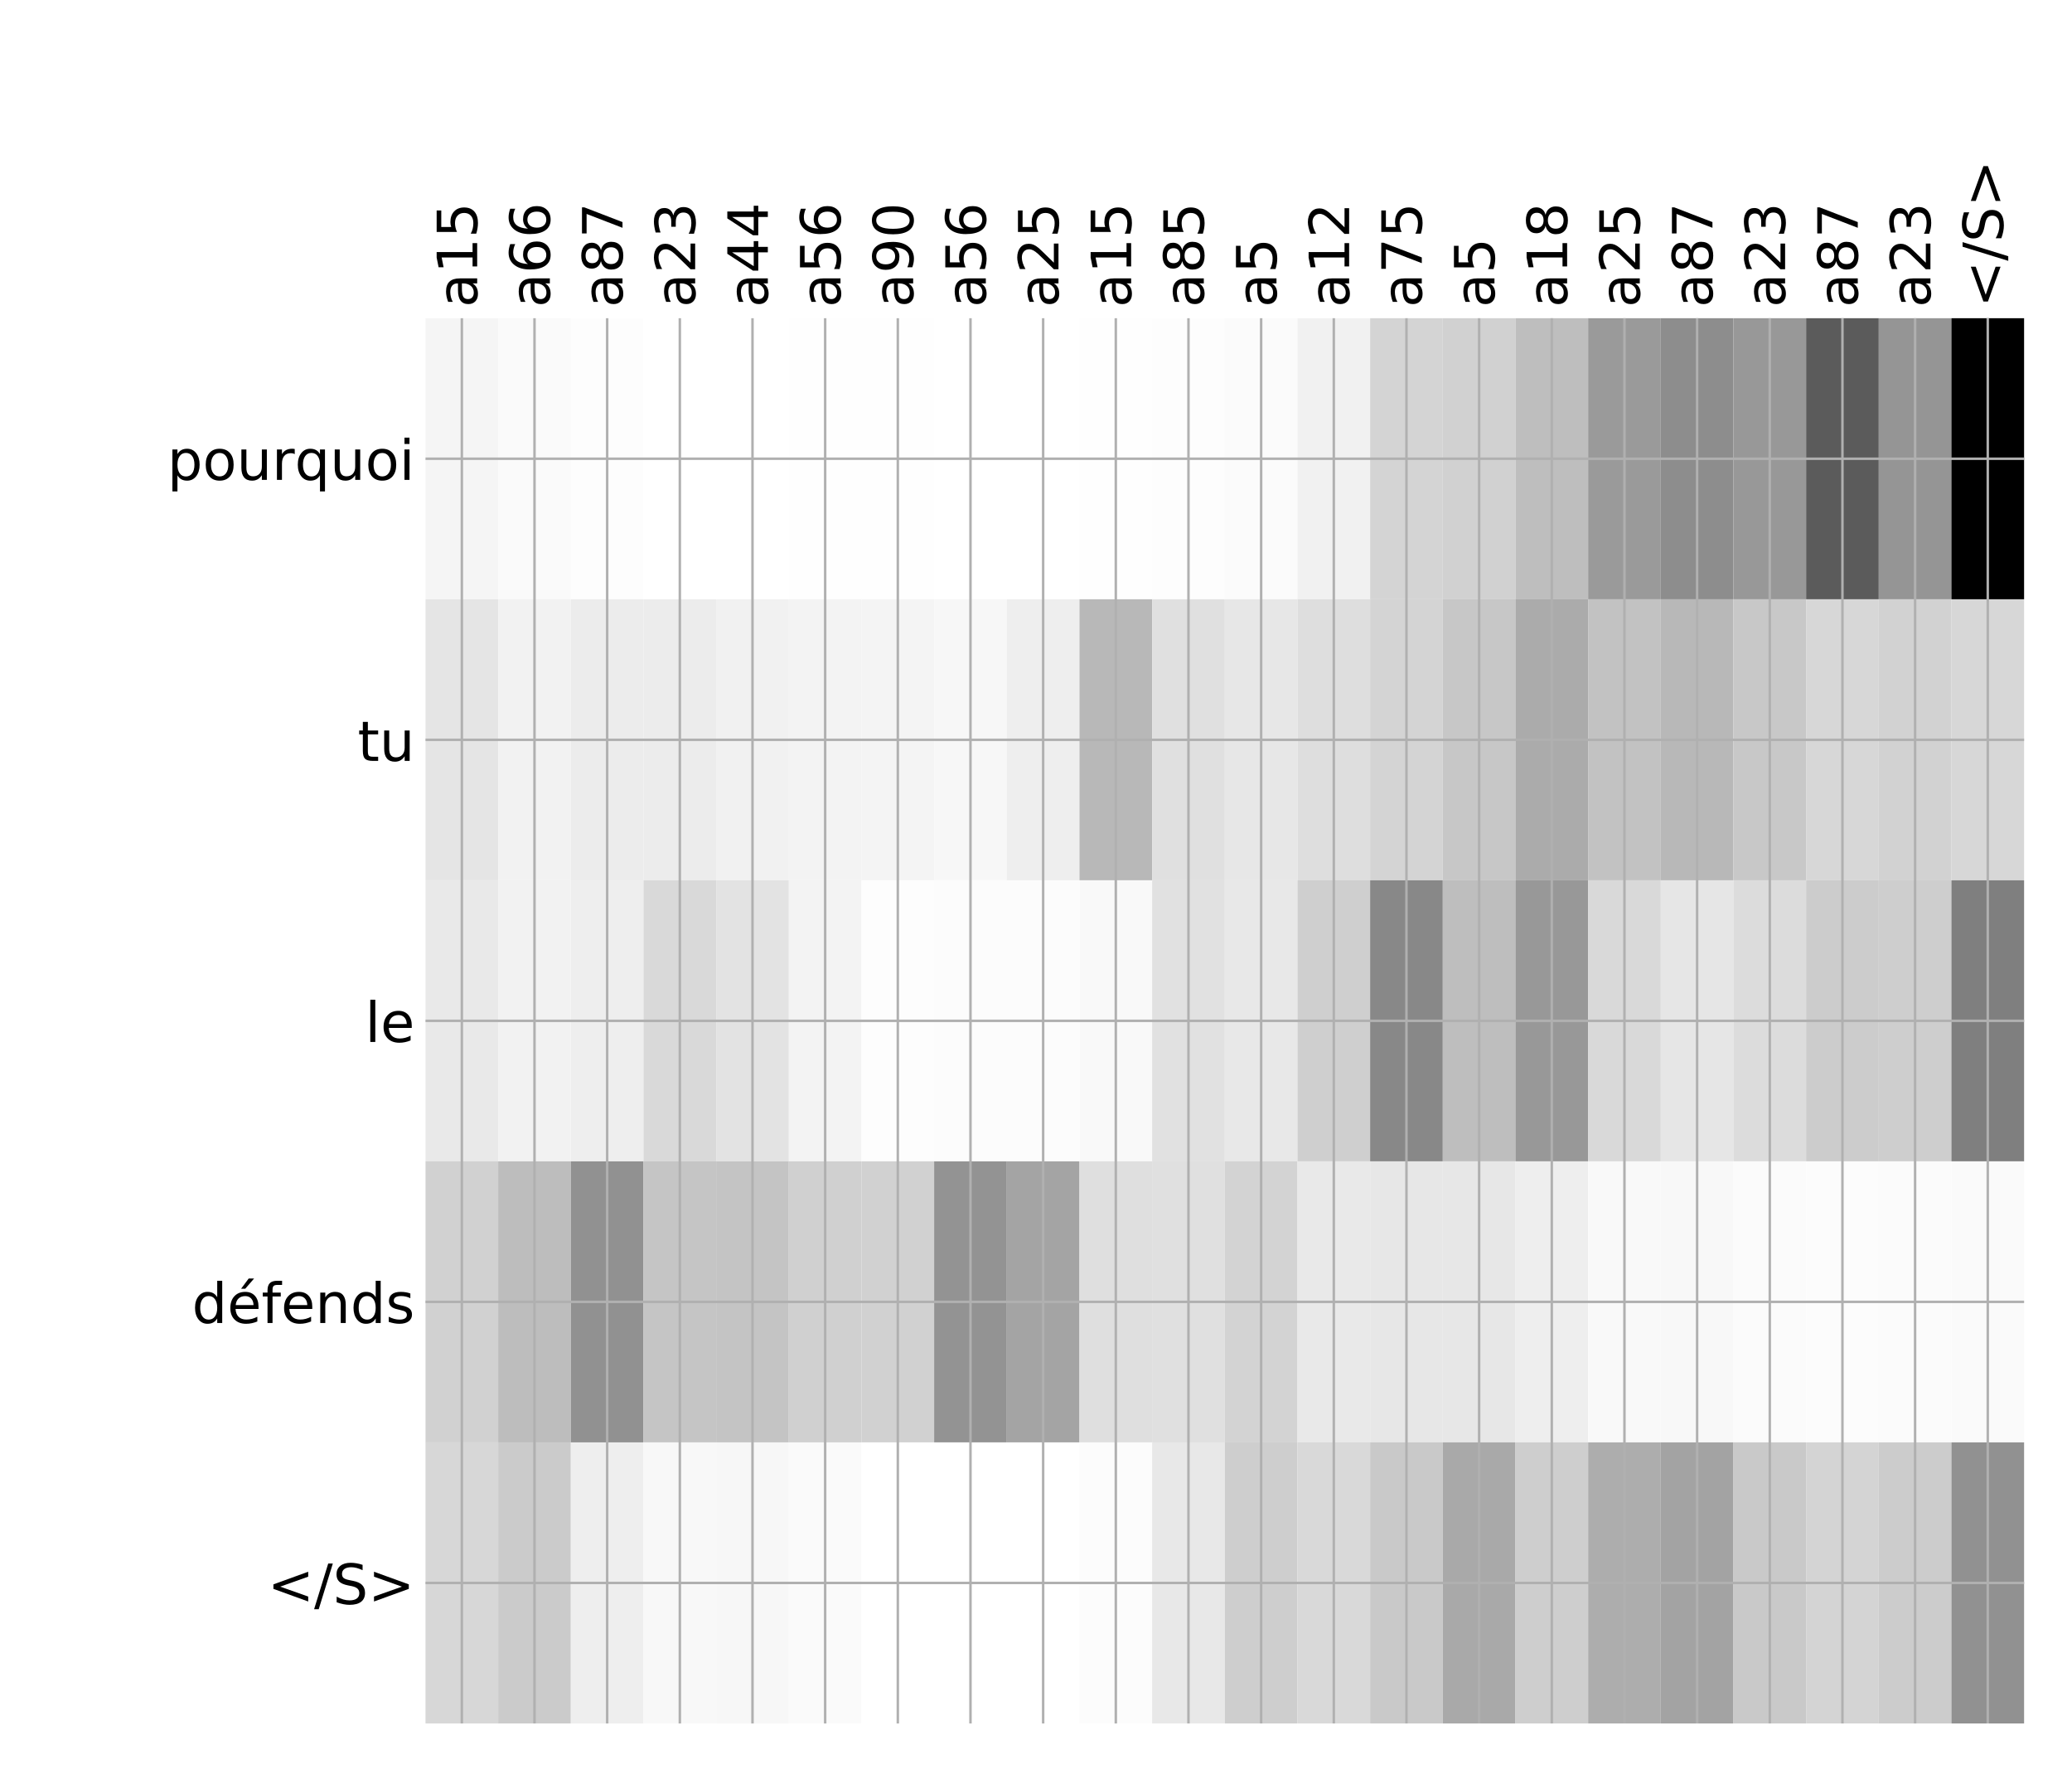 <?xml version="1.0" encoding="utf-8" standalone="no"?>
<!DOCTYPE svg PUBLIC "-//W3C//DTD SVG 1.1//EN"
  "http://www.w3.org/Graphics/SVG/1.1/DTD/svg11.dtd">
<!-- Created with matplotlib (http://matplotlib.org/) -->
<svg height="576pt" version="1.1" viewBox="0 0 671 576" width="671pt" xmlns="http://www.w3.org/2000/svg" xmlns:xlink="http://www.w3.org/1999/xlink">
 <defs>
  <style type="text/css">
*{stroke-linecap:butt;stroke-linejoin:round;}
  </style>
 </defs>
 <g id="figure_1">
  <g id="patch_1">
   <path d="M 0 576 
L 672 576 
L 672 0 
L 0 0 
z
" style="fill:#ffffff;"/>
  </g>
  <g id="axes_1">
   <g id="PolyCollection_1">
    <path clip-path="url(#pc254200aa9)" d="M 137.798 103.033 
L 137.798 194.027 
L 161.329 194.027 
L 161.329 103.033 
L 137.798 103.033 
z
" style="fill:#f5f5f5;"/>
    <path clip-path="url(#pc254200aa9)" d="M 161.329 103.033 
L 161.329 194.027 
L 184.861 194.027 
L 184.861 103.033 
L 161.329 103.033 
z
" style="fill:#fafafa;"/>
    <path clip-path="url(#pc254200aa9)" d="M 184.861 103.033 
L 184.861 194.027 
L 208.392 194.027 
L 208.392 103.033 
L 184.861 103.033 
z
" style="fill:#fdfdfd;"/>
    <path clip-path="url(#pc254200aa9)" d="M 208.392 103.033 
L 208.392 194.027 
L 231.923 194.027 
L 231.923 103.033 
L 208.392 103.033 
z
" style="fill:#ffffff;"/>
    <path clip-path="url(#pc254200aa9)" d="M 231.923 103.033 
L 231.923 194.027 
L 255.454 194.027 
L 255.454 103.033 
L 231.923 103.033 
z
" style="fill:#ffffff;"/>
    <path clip-path="url(#pc254200aa9)" d="M 255.454 103.033 
L 255.454 194.027 
L 278.986 194.027 
L 278.986 103.033 
L 255.454 103.033 
z
" style="fill:#fefefe;"/>
    <path clip-path="url(#pc254200aa9)" d="M 278.986 103.033 
L 278.986 194.027 
L 302.517 194.027 
L 302.517 103.033 
L 278.986 103.033 
z
" style="fill:#fefefe;"/>
    <path clip-path="url(#pc254200aa9)" d="M 302.517 103.033 
L 302.517 194.027 
L 326.048 194.027 
L 326.048 103.033 
L 302.517 103.033 
z
" style="fill:#ffffff;"/>
    <path clip-path="url(#pc254200aa9)" d="M 326.048 103.033 
L 326.048 194.027 
L 349.58 194.027 
L 349.58 103.033 
L 326.048 103.033 
z
" style="fill:#ffffff;"/>
    <path clip-path="url(#pc254200aa9)" d="M 349.58 103.033 
L 349.58 194.027 
L 373.111 194.027 
L 373.111 103.033 
L 349.58 103.033 
z
" style="fill:#fefefe;"/>
    <path clip-path="url(#pc254200aa9)" d="M 373.111 103.033 
L 373.111 194.027 
L 396.642 194.027 
L 396.642 103.033 
L 373.111 103.033 
z
" style="fill:#fdfdfd;"/>
    <path clip-path="url(#pc254200aa9)" d="M 396.642 103.033 
L 396.642 194.027 
L 420.173 194.027 
L 420.173 103.033 
L 396.642 103.033 
z
" style="fill:#fbfbfb;"/>
    <path clip-path="url(#pc254200aa9)" d="M 420.173 103.033 
L 420.173 194.027 
L 443.705 194.027 
L 443.705 103.033 
L 420.173 103.033 
z
" style="fill:#f1f1f1;"/>
    <path clip-path="url(#pc254200aa9)" d="M 443.705 103.033 
L 443.705 194.027 
L 467.236 194.027 
L 467.236 103.033 
L 443.705 103.033 
z
" style="fill:#d4d4d4;"/>
    <path clip-path="url(#pc254200aa9)" d="M 467.236 103.033 
L 467.236 194.027 
L 490.767 194.027 
L 490.767 103.033 
L 467.236 103.033 
z
" style="fill:#d1d1d1;"/>
    <path clip-path="url(#pc254200aa9)" d="M 490.767 103.033 
L 490.767 194.027 
L 514.299 194.027 
L 514.299 103.033 
L 490.767 103.033 
z
" style="fill:#bebebe;"/>
    <path clip-path="url(#pc254200aa9)" d="M 514.299 103.033 
L 514.299 194.027 
L 537.83 194.027 
L 537.83 103.033 
L 514.299 103.033 
z
" style="fill:#9a9a9a;"/>
    <path clip-path="url(#pc254200aa9)" d="M 537.83 103.033 
L 537.83 194.027 
L 561.361 194.027 
L 561.361 103.033 
L 537.83 103.033 
z
" style="fill:#8d8d8d;"/>
    <path clip-path="url(#pc254200aa9)" d="M 561.361 103.033 
L 561.361 194.027 
L 584.892 194.027 
L 584.892 103.033 
L 561.361 103.033 
z
" style="fill:#989898;"/>
    <path clip-path="url(#pc254200aa9)" d="M 584.892 103.033 
L 584.892 194.027 
L 608.424 194.027 
L 608.424 103.033 
L 584.892 103.033 
z
" style="fill:#5b5b5b;"/>
    <path clip-path="url(#pc254200aa9)" d="M 608.424 103.033 
L 608.424 194.027 
L 631.955 194.027 
L 631.955 103.033 
L 608.424 103.033 
z
" style="fill:#959595;"/>
    <path clip-path="url(#pc254200aa9)" d="M 631.955 103.033 
L 631.955 194.027 
L 655.486 194.027 
L 655.486 103.033 
L 631.955 103.033 
z
"/>
    <path clip-path="url(#pc254200aa9)" d="M 137.798 194.027 
L 137.798 285.02 
L 161.329 285.02 
L 161.329 194.027 
L 137.798 194.027 
z
" style="fill:#e5e5e5;"/>
    <path clip-path="url(#pc254200aa9)" d="M 161.329 194.027 
L 161.329 285.02 
L 184.861 285.02 
L 184.861 194.027 
L 161.329 194.027 
z
" style="fill:#f2f2f2;"/>
    <path clip-path="url(#pc254200aa9)" d="M 184.861 194.027 
L 184.861 285.02 
L 208.392 285.02 
L 208.392 194.027 
L 184.861 194.027 
z
" style="fill:#ececec;"/>
    <path clip-path="url(#pc254200aa9)" d="M 208.392 194.027 
L 208.392 285.02 
L 231.923 285.02 
L 231.923 194.027 
L 208.392 194.027 
z
" style="fill:#ececec;"/>
    <path clip-path="url(#pc254200aa9)" d="M 231.923 194.027 
L 231.923 285.02 
L 255.454 285.02 
L 255.454 194.027 
L 231.923 194.027 
z
" style="fill:#f1f1f1;"/>
    <path clip-path="url(#pc254200aa9)" d="M 255.454 194.027 
L 255.454 285.02 
L 278.986 285.02 
L 278.986 194.027 
L 255.454 194.027 
z
" style="fill:#f3f3f3;"/>
    <path clip-path="url(#pc254200aa9)" d="M 278.986 194.027 
L 278.986 285.02 
L 302.517 285.02 
L 302.517 194.027 
L 278.986 194.027 
z
" style="fill:#f4f4f4;"/>
    <path clip-path="url(#pc254200aa9)" d="M 302.517 194.027 
L 302.517 285.02 
L 326.048 285.02 
L 326.048 194.027 
L 302.517 194.027 
z
" style="fill:#f7f7f7;"/>
    <path clip-path="url(#pc254200aa9)" d="M 326.048 194.027 
L 326.048 285.02 
L 349.58 285.02 
L 349.58 194.027 
L 326.048 194.027 
z
" style="fill:#eeeeee;"/>
    <path clip-path="url(#pc254200aa9)" d="M 349.58 194.027 
L 349.58 285.02 
L 373.111 285.02 
L 373.111 194.027 
L 349.58 194.027 
z
" style="fill:#b8b8b8;"/>
    <path clip-path="url(#pc254200aa9)" d="M 373.111 194.027 
L 373.111 285.02 
L 396.642 285.02 
L 396.642 194.027 
L 373.111 194.027 
z
" style="fill:#e0e0e0;"/>
    <path clip-path="url(#pc254200aa9)" d="M 396.642 194.027 
L 396.642 285.02 
L 420.173 285.02 
L 420.173 194.027 
L 396.642 194.027 
z
" style="fill:#e7e7e7;"/>
    <path clip-path="url(#pc254200aa9)" d="M 420.173 194.027 
L 420.173 285.02 
L 443.705 285.02 
L 443.705 194.027 
L 420.173 194.027 
z
" style="fill:#dedede;"/>
    <path clip-path="url(#pc254200aa9)" d="M 443.705 194.027 
L 443.705 285.02 
L 467.236 285.02 
L 467.236 194.027 
L 443.705 194.027 
z
" style="fill:#d4d4d4;"/>
    <path clip-path="url(#pc254200aa9)" d="M 467.236 194.027 
L 467.236 285.02 
L 490.767 285.02 
L 490.767 194.027 
L 467.236 194.027 
z
" style="fill:#c7c7c7;"/>
    <path clip-path="url(#pc254200aa9)" d="M 490.767 194.027 
L 490.767 285.02 
L 514.299 285.02 
L 514.299 194.027 
L 490.767 194.027 
z
" style="fill:#ababab;"/>
    <path clip-path="url(#pc254200aa9)" d="M 514.299 194.027 
L 514.299 285.02 
L 537.83 285.02 
L 537.83 194.027 
L 514.299 194.027 
z
" style="fill:#c2c2c2;"/>
    <path clip-path="url(#pc254200aa9)" d="M 537.83 194.027 
L 537.83 285.02 
L 561.361 285.02 
L 561.361 194.027 
L 537.83 194.027 
z
" style="fill:#b8b8b8;"/>
    <path clip-path="url(#pc254200aa9)" d="M 561.361 194.027 
L 561.361 285.02 
L 584.892 285.02 
L 584.892 194.027 
L 561.361 194.027 
z
" style="fill:#c8c8c8;"/>
    <path clip-path="url(#pc254200aa9)" d="M 584.892 194.027 
L 584.892 285.02 
L 608.424 285.02 
L 608.424 194.027 
L 584.892 194.027 
z
" style="fill:#d7d7d7;"/>
    <path clip-path="url(#pc254200aa9)" d="M 608.424 194.027 
L 608.424 285.02 
L 631.955 285.02 
L 631.955 194.027 
L 608.424 194.027 
z
" style="fill:#d2d2d2;"/>
    <path clip-path="url(#pc254200aa9)" d="M 631.955 194.027 
L 631.955 285.02 
L 655.486 285.02 
L 655.486 194.027 
L 631.955 194.027 
z
" style="fill:#d7d7d7;"/>
    <path clip-path="url(#pc254200aa9)" d="M 137.798 285.02 
L 137.798 376.013 
L 161.329 376.013 
L 161.329 285.02 
L 137.798 285.02 
z
" style="fill:#e9e9e9;"/>
    <path clip-path="url(#pc254200aa9)" d="M 161.329 285.02 
L 161.329 376.013 
L 184.861 376.013 
L 184.861 285.02 
L 161.329 285.02 
z
" style="fill:#f2f2f2;"/>
    <path clip-path="url(#pc254200aa9)" d="M 184.861 285.02 
L 184.861 376.013 
L 208.392 376.013 
L 208.392 285.02 
L 184.861 285.02 
z
" style="fill:#eeeeee;"/>
    <path clip-path="url(#pc254200aa9)" d="M 208.392 285.02 
L 208.392 376.013 
L 231.923 376.013 
L 231.923 285.02 
L 208.392 285.02 
z
" style="fill:#d9d9d9;"/>
    <path clip-path="url(#pc254200aa9)" d="M 231.923 285.02 
L 231.923 376.013 
L 255.454 376.013 
L 255.454 285.02 
L 231.923 285.02 
z
" style="fill:#e3e3e3;"/>
    <path clip-path="url(#pc254200aa9)" d="M 255.454 285.02 
L 255.454 376.013 
L 278.986 376.013 
L 278.986 285.02 
L 255.454 285.02 
z
" style="fill:#f3f3f3;"/>
    <path clip-path="url(#pc254200aa9)" d="M 278.986 285.02 
L 278.986 376.013 
L 302.517 376.013 
L 302.517 285.02 
L 278.986 285.02 
z
" style="fill:#fdfdfd;"/>
    <path clip-path="url(#pc254200aa9)" d="M 302.517 285.02 
L 302.517 376.013 
L 326.048 376.013 
L 326.048 285.02 
L 302.517 285.02 
z
" style="fill:#fcfcfc;"/>
    <path clip-path="url(#pc254200aa9)" d="M 326.048 285.02 
L 326.048 376.013 
L 349.58 376.013 
L 349.58 285.02 
L 326.048 285.02 
z
" style="fill:#fcfcfc;"/>
    <path clip-path="url(#pc254200aa9)" d="M 349.58 285.02 
L 349.58 376.013 
L 373.111 376.013 
L 373.111 285.02 
L 349.58 285.02 
z
" style="fill:#f9f9f9;"/>
    <path clip-path="url(#pc254200aa9)" d="M 373.111 285.02 
L 373.111 376.013 
L 396.642 376.013 
L 396.642 285.02 
L 373.111 285.02 
z
" style="fill:#e1e1e1;"/>
    <path clip-path="url(#pc254200aa9)" d="M 396.642 285.02 
L 396.642 376.013 
L 420.173 376.013 
L 420.173 285.02 
L 396.642 285.02 
z
" style="fill:#e8e8e8;"/>
    <path clip-path="url(#pc254200aa9)" d="M 420.173 285.02 
L 420.173 376.013 
L 443.705 376.013 
L 443.705 285.02 
L 420.173 285.02 
z
" style="fill:#cfcfcf;"/>
    <path clip-path="url(#pc254200aa9)" d="M 443.705 285.02 
L 443.705 376.013 
L 467.236 376.013 
L 467.236 285.02 
L 443.705 285.02 
z
" style="fill:#888888;"/>
    <path clip-path="url(#pc254200aa9)" d="M 467.236 285.02 
L 467.236 376.013 
L 490.767 376.013 
L 490.767 285.02 
L 467.236 285.02 
z
" style="fill:#bebebe;"/>
    <path clip-path="url(#pc254200aa9)" d="M 490.767 285.02 
L 490.767 376.013 
L 514.299 376.013 
L 514.299 285.02 
L 490.767 285.02 
z
" style="fill:#989898;"/>
    <path clip-path="url(#pc254200aa9)" d="M 514.299 285.02 
L 514.299 376.013 
L 537.83 376.013 
L 537.83 285.02 
L 514.299 285.02 
z
" style="fill:#d9d9d9;"/>
    <path clip-path="url(#pc254200aa9)" d="M 537.83 285.02 
L 537.83 376.013 
L 561.361 376.013 
L 561.361 285.02 
L 537.83 285.02 
z
" style="fill:#e6e6e6;"/>
    <path clip-path="url(#pc254200aa9)" d="M 561.361 285.02 
L 561.361 376.013 
L 584.892 376.013 
L 584.892 285.02 
L 561.361 285.02 
z
" style="fill:#dcdcdc;"/>
    <path clip-path="url(#pc254200aa9)" d="M 584.892 285.02 
L 584.892 376.013 
L 608.424 376.013 
L 608.424 285.02 
L 584.892 285.02 
z
" style="fill:#cccccc;"/>
    <path clip-path="url(#pc254200aa9)" d="M 608.424 285.02 
L 608.424 376.013 
L 631.955 376.013 
L 631.955 285.02 
L 608.424 285.02 
z
" style="fill:#cecece;"/>
    <path clip-path="url(#pc254200aa9)" d="M 631.955 285.02 
L 631.955 376.013 
L 655.486 376.013 
L 655.486 285.02 
L 631.955 285.02 
z
" style="fill:#7f7f7f;"/>
    <path clip-path="url(#pc254200aa9)" d="M 137.798 376.013 
L 137.798 467.007 
L 161.329 467.007 
L 161.329 376.013 
L 137.798 376.013 
z
" style="fill:#d1d1d1;"/>
    <path clip-path="url(#pc254200aa9)" d="M 161.329 376.013 
L 161.329 467.007 
L 184.861 467.007 
L 184.861 376.013 
L 161.329 376.013 
z
" style="fill:#bdbdbd;"/>
    <path clip-path="url(#pc254200aa9)" d="M 184.861 376.013 
L 184.861 467.007 
L 208.392 467.007 
L 208.392 376.013 
L 184.861 376.013 
z
" style="fill:#919191;"/>
    <path clip-path="url(#pc254200aa9)" d="M 208.392 376.013 
L 208.392 467.007 
L 231.923 467.007 
L 231.923 376.013 
L 208.392 376.013 
z
" style="fill:#c5c5c5;"/>
    <path clip-path="url(#pc254200aa9)" d="M 231.923 376.013 
L 231.923 467.007 
L 255.454 467.007 
L 255.454 376.013 
L 231.923 376.013 
z
" style="fill:#c4c4c4;"/>
    <path clip-path="url(#pc254200aa9)" d="M 255.454 376.013 
L 255.454 467.007 
L 278.986 467.007 
L 278.986 376.013 
L 255.454 376.013 
z
" style="fill:#d0d0d0;"/>
    <path clip-path="url(#pc254200aa9)" d="M 278.986 376.013 
L 278.986 467.007 
L 302.517 467.007 
L 302.517 376.013 
L 278.986 376.013 
z
" style="fill:#d1d1d1;"/>
    <path clip-path="url(#pc254200aa9)" d="M 302.517 376.013 
L 302.517 467.007 
L 326.048 467.007 
L 326.048 376.013 
L 302.517 376.013 
z
" style="fill:#939393;"/>
    <path clip-path="url(#pc254200aa9)" d="M 326.048 376.013 
L 326.048 467.007 
L 349.58 467.007 
L 349.58 376.013 
L 326.048 376.013 
z
" style="fill:#a4a4a4;"/>
    <path clip-path="url(#pc254200aa9)" d="M 349.58 376.013 
L 349.58 467.007 
L 373.111 467.007 
L 373.111 376.013 
L 349.58 376.013 
z
" style="fill:#dfdfdf;"/>
    <path clip-path="url(#pc254200aa9)" d="M 373.111 376.013 
L 373.111 467.007 
L 396.642 467.007 
L 396.642 376.013 
L 373.111 376.013 
z
" style="fill:#e0e0e0;"/>
    <path clip-path="url(#pc254200aa9)" d="M 396.642 376.013 
L 396.642 467.007 
L 420.173 467.007 
L 420.173 376.013 
L 396.642 376.013 
z
" style="fill:#d3d3d3;"/>
    <path clip-path="url(#pc254200aa9)" d="M 420.173 376.013 
L 420.173 467.007 
L 443.705 467.007 
L 443.705 376.013 
L 420.173 376.013 
z
" style="fill:#e9e9e9;"/>
    <path clip-path="url(#pc254200aa9)" d="M 443.705 376.013 
L 443.705 467.007 
L 467.236 467.007 
L 467.236 376.013 
L 443.705 376.013 
z
" style="fill:#e7e7e7;"/>
    <path clip-path="url(#pc254200aa9)" d="M 467.236 376.013 
L 467.236 467.007 
L 490.767 467.007 
L 490.767 376.013 
L 467.236 376.013 
z
" style="fill:#e7e7e7;"/>
    <path clip-path="url(#pc254200aa9)" d="M 490.767 376.013 
L 490.767 467.007 
L 514.299 467.007 
L 514.299 376.013 
L 490.767 376.013 
z
" style="fill:#eeeeee;"/>
    <path clip-path="url(#pc254200aa9)" d="M 514.299 376.013 
L 514.299 467.007 
L 537.83 467.007 
L 537.83 376.013 
L 514.299 376.013 
z
" style="fill:#f9f9f9;"/>
    <path clip-path="url(#pc254200aa9)" d="M 537.83 376.013 
L 537.83 467.007 
L 561.361 467.007 
L 561.361 376.013 
L 537.83 376.013 
z
" style="fill:#f8f8f8;"/>
    <path clip-path="url(#pc254200aa9)" d="M 561.361 376.013 
L 561.361 467.007 
L 584.892 467.007 
L 584.892 376.013 
L 561.361 376.013 
z
" style="fill:#fbfbfb;"/>
    <path clip-path="url(#pc254200aa9)" d="M 584.892 376.013 
L 584.892 467.007 
L 608.424 467.007 
L 608.424 376.013 
L 584.892 376.013 
z
" style="fill:#fcfcfc;"/>
    <path clip-path="url(#pc254200aa9)" d="M 608.424 376.013 
L 608.424 467.007 
L 631.955 467.007 
L 631.955 376.013 
L 608.424 376.013 
z
" style="fill:#fbfbfb;"/>
    <path clip-path="url(#pc254200aa9)" d="M 631.955 376.013 
L 631.955 467.007 
L 655.486 467.007 
L 655.486 376.013 
L 631.955 376.013 
z
" style="fill:#fafafa;"/>
    <path clip-path="url(#pc254200aa9)" d="M 137.798 467.007 
L 137.798 558 
L 161.329 558 
L 161.329 467.007 
L 137.798 467.007 
z
" style="fill:#d7d7d7;"/>
    <path clip-path="url(#pc254200aa9)" d="M 161.329 467.007 
L 161.329 558 
L 184.861 558 
L 184.861 467.007 
L 161.329 467.007 
z
" style="fill:#cbcbcb;"/>
    <path clip-path="url(#pc254200aa9)" d="M 184.861 467.007 
L 184.861 558 
L 208.392 558 
L 208.392 467.007 
L 184.861 467.007 
z
" style="fill:#eeeeee;"/>
    <path clip-path="url(#pc254200aa9)" d="M 208.392 467.007 
L 208.392 558 
L 231.923 558 
L 231.923 467.007 
L 208.392 467.007 
z
" style="fill:#f8f8f8;"/>
    <path clip-path="url(#pc254200aa9)" d="M 231.923 467.007 
L 231.923 558 
L 255.454 558 
L 255.454 467.007 
L 231.923 467.007 
z
" style="fill:#f7f7f7;"/>
    <path clip-path="url(#pc254200aa9)" d="M 255.454 467.007 
L 255.454 558 
L 278.986 558 
L 278.986 467.007 
L 255.454 467.007 
z
" style="fill:#fafafa;"/>
    <path clip-path="url(#pc254200aa9)" d="M 278.986 467.007 
L 278.986 558 
L 302.517 558 
L 302.517 467.007 
L 278.986 467.007 
z
" style="fill:#ffffff;"/>
    <path clip-path="url(#pc254200aa9)" d="M 302.517 467.007 
L 302.517 558 
L 326.048 558 
L 326.048 467.007 
L 302.517 467.007 
z
" style="fill:#ffffff;"/>
    <path clip-path="url(#pc254200aa9)" d="M 326.048 467.007 
L 326.048 558 
L 349.58 558 
L 349.58 467.007 
L 326.048 467.007 
z
" style="fill:#ffffff;"/>
    <path clip-path="url(#pc254200aa9)" d="M 349.58 467.007 
L 349.58 558 
L 373.111 558 
L 373.111 467.007 
L 349.58 467.007 
z
" style="fill:#fcfcfc;"/>
    <path clip-path="url(#pc254200aa9)" d="M 373.111 467.007 
L 373.111 558 
L 396.642 558 
L 396.642 467.007 
L 373.111 467.007 
z
" style="fill:#e8e8e8;"/>
    <path clip-path="url(#pc254200aa9)" d="M 396.642 467.007 
L 396.642 558 
L 420.173 558 
L 420.173 467.007 
L 396.642 467.007 
z
" style="fill:#cecece;"/>
    <path clip-path="url(#pc254200aa9)" d="M 420.173 467.007 
L 420.173 558 
L 443.705 558 
L 443.705 467.007 
L 420.173 467.007 
z
" style="fill:#d9d9d9;"/>
    <path clip-path="url(#pc254200aa9)" d="M 443.705 467.007 
L 443.705 558 
L 467.236 558 
L 467.236 467.007 
L 443.705 467.007 
z
" style="fill:#c9c9c9;"/>
    <path clip-path="url(#pc254200aa9)" d="M 467.236 467.007 
L 467.236 558 
L 490.767 558 
L 490.767 467.007 
L 467.236 467.007 
z
" style="fill:#a9a9a9;"/>
    <path clip-path="url(#pc254200aa9)" d="M 490.767 467.007 
L 490.767 558 
L 514.299 558 
L 514.299 467.007 
L 490.767 467.007 
z
" style="fill:#cecece;"/>
    <path clip-path="url(#pc254200aa9)" d="M 514.299 467.007 
L 514.299 558 
L 537.83 558 
L 537.83 467.007 
L 514.299 467.007 
z
" style="fill:#adadad;"/>
    <path clip-path="url(#pc254200aa9)" d="M 537.83 467.007 
L 537.83 558 
L 561.361 558 
L 561.361 467.007 
L 537.83 467.007 
z
" style="fill:#a3a3a3;"/>
    <path clip-path="url(#pc254200aa9)" d="M 561.361 467.007 
L 561.361 558 
L 584.892 558 
L 584.892 467.007 
L 561.361 467.007 
z
" style="fill:#c9c9c9;"/>
    <path clip-path="url(#pc254200aa9)" d="M 584.892 467.007 
L 584.892 558 
L 608.424 558 
L 608.424 467.007 
L 584.892 467.007 
z
" style="fill:#d4d4d4;"/>
    <path clip-path="url(#pc254200aa9)" d="M 608.424 467.007 
L 608.424 558 
L 631.955 558 
L 631.955 467.007 
L 608.424 467.007 
z
" style="fill:#cccccc;"/>
    <path clip-path="url(#pc254200aa9)" d="M 631.955 467.007 
L 631.955 558 
L 655.486 558 
L 655.486 467.007 
L 631.955 467.007 
z
" style="fill:#919191;"/>
   </g>
   <g id="matplotlib.axis_1">
    <g id="xtick_1">
     <g id="line2d_1">
      <path clip-path="url(#pc254200aa9)" d="M 149.564 558 
L 149.564 103.033 
" style="fill:none;stroke:#b0b0b0;stroke-linecap:square;stroke-width:0.8;"/>
     </g>
     <g id="line2d_2"/>
     <g id="text_1">
      <!-- a15 -->
      <defs>
       <path d="M 34.281 27.484 
Q 23.391 27.484 19.188 25 
Q 14.984 22.516 14.984 16.5 
Q 14.984 11.719 18.141 8.906 
Q 21.297 6.109 26.703 6.109 
Q 34.188 6.109 38.703 11.406 
Q 43.219 16.703 43.219 25.484 
L 43.219 27.484 
z
M 52.203 31.203 
L 52.203 0 
L 43.219 0 
L 43.219 8.297 
Q 40.141 3.328 35.547 0.953 
Q 30.953 -1.422 24.312 -1.422 
Q 15.922 -1.422 10.953 3.297 
Q 6 8.016 6 15.922 
Q 6 25.141 12.172 29.828 
Q 18.359 34.516 30.609 34.516 
L 43.219 34.516 
L 43.219 35.406 
Q 43.219 41.609 39.141 45 
Q 35.062 48.391 27.688 48.391 
Q 23 48.391 18.547 47.266 
Q 14.109 46.141 10.016 43.891 
L 10.016 52.203 
Q 14.938 54.109 19.578 55.047 
Q 24.219 56 28.609 56 
Q 40.484 56 46.344 49.844 
Q 52.203 43.703 52.203 31.203 
z
" id="DejaVuSans-61"/>
       <path d="M 12.406 8.297 
L 28.516 8.297 
L 28.516 63.922 
L 10.984 60.406 
L 10.984 69.391 
L 28.422 72.906 
L 38.281 72.906 
L 38.281 8.297 
L 54.391 8.297 
L 54.391 0 
L 12.406 0 
z
" id="DejaVuSans-31"/>
       <path d="M 10.797 72.906 
L 49.516 72.906 
L 49.516 64.594 
L 19.828 64.594 
L 19.828 46.734 
Q 21.969 47.469 24.109 47.828 
Q 26.266 48.188 28.422 48.188 
Q 40.625 48.188 47.75 41.5 
Q 54.891 34.812 54.891 23.391 
Q 54.891 11.625 47.562 5.094 
Q 40.234 -1.422 26.906 -1.422 
Q 22.312 -1.422 17.547 -0.641 
Q 12.797 0.141 7.719 1.703 
L 7.719 11.625 
Q 12.109 9.234 16.797 8.062 
Q 21.484 6.891 26.703 6.891 
Q 35.156 6.891 40.078 11.328 
Q 45.016 15.766 45.016 23.391 
Q 45.016 31 40.078 35.438 
Q 35.156 39.891 26.703 39.891 
Q 22.75 39.891 18.812 39.016 
Q 14.891 38.141 10.797 36.281 
z
" id="DejaVuSans-35"/>
      </defs>
      <g transform="translate(154.53 99.533)rotate(-90)scale(0.18 -0.18)">
       <use xlink:href="#DejaVuSans-61"/>
       <use x="61.279" xlink:href="#DejaVuSans-31"/>
       <use x="124.902" xlink:href="#DejaVuSans-35"/>
      </g>
     </g>
    </g>
    <g id="xtick_2">
     <g id="line2d_3">
      <path clip-path="url(#pc254200aa9)" d="M 173.095 558 
L 173.095 103.033 
" style="fill:none;stroke:#b0b0b0;stroke-linecap:square;stroke-width:0.8;"/>
     </g>
     <g id="line2d_4"/>
     <g id="text_2">
      <!-- a66 -->
      <defs>
       <path d="M 33.016 40.375 
Q 26.375 40.375 22.484 35.828 
Q 18.609 31.297 18.609 23.391 
Q 18.609 15.531 22.484 10.953 
Q 26.375 6.391 33.016 6.391 
Q 39.656 6.391 43.531 10.953 
Q 47.406 15.531 47.406 23.391 
Q 47.406 31.297 43.531 35.828 
Q 39.656 40.375 33.016 40.375 
z
M 52.594 71.297 
L 52.594 62.312 
Q 48.875 64.062 45.094 64.984 
Q 41.312 65.922 37.594 65.922 
Q 27.828 65.922 22.672 59.328 
Q 17.531 52.734 16.797 39.406 
Q 19.672 43.656 24.016 45.922 
Q 28.375 48.188 33.594 48.188 
Q 44.578 48.188 50.953 41.516 
Q 57.328 34.859 57.328 23.391 
Q 57.328 12.156 50.688 5.359 
Q 44.047 -1.422 33.016 -1.422 
Q 20.359 -1.422 13.672 8.266 
Q 6.984 17.969 6.984 36.375 
Q 6.984 53.656 15.188 63.938 
Q 23.391 74.219 37.203 74.219 
Q 40.922 74.219 44.703 73.484 
Q 48.484 72.75 52.594 71.297 
z
" id="DejaVuSans-36"/>
      </defs>
      <g transform="translate(178.062 99.533)rotate(-90)scale(0.18 -0.18)">
       <use xlink:href="#DejaVuSans-61"/>
       <use x="61.279" xlink:href="#DejaVuSans-36"/>
       <use x="124.902" xlink:href="#DejaVuSans-36"/>
      </g>
     </g>
    </g>
    <g id="xtick_3">
     <g id="line2d_5">
      <path clip-path="url(#pc254200aa9)" d="M 196.626 558 
L 196.626 103.033 
" style="fill:none;stroke:#b0b0b0;stroke-linecap:square;stroke-width:0.8;"/>
     </g>
     <g id="line2d_6"/>
     <g id="text_3">
      <!-- a87 -->
      <defs>
       <path d="M 31.781 34.625 
Q 24.75 34.625 20.719 30.859 
Q 16.703 27.094 16.703 20.516 
Q 16.703 13.922 20.719 10.156 
Q 24.75 6.391 31.781 6.391 
Q 38.812 6.391 42.859 10.172 
Q 46.922 13.969 46.922 20.516 
Q 46.922 27.094 42.891 30.859 
Q 38.875 34.625 31.781 34.625 
z
M 21.922 38.812 
Q 15.578 40.375 12.031 44.719 
Q 8.5 49.078 8.5 55.328 
Q 8.5 64.062 14.719 69.141 
Q 20.953 74.219 31.781 74.219 
Q 42.672 74.219 48.875 69.141 
Q 55.078 64.062 55.078 55.328 
Q 55.078 49.078 51.531 44.719 
Q 48 40.375 41.703 38.812 
Q 48.828 37.156 52.797 32.312 
Q 56.781 27.484 56.781 20.516 
Q 56.781 9.906 50.312 4.234 
Q 43.844 -1.422 31.781 -1.422 
Q 19.734 -1.422 13.25 4.234 
Q 6.781 9.906 6.781 20.516 
Q 6.781 27.484 10.781 32.312 
Q 14.797 37.156 21.922 38.812 
z
M 18.312 54.391 
Q 18.312 48.734 21.844 45.562 
Q 25.391 42.391 31.781 42.391 
Q 38.141 42.391 41.719 45.562 
Q 45.312 48.734 45.312 54.391 
Q 45.312 60.062 41.719 63.234 
Q 38.141 66.406 31.781 66.406 
Q 25.391 66.406 21.844 63.234 
Q 18.312 60.062 18.312 54.391 
z
" id="DejaVuSans-38"/>
       <path d="M 8.203 72.906 
L 55.078 72.906 
L 55.078 68.703 
L 28.609 0 
L 18.312 0 
L 43.219 64.594 
L 8.203 64.594 
z
" id="DejaVuSans-37"/>
      </defs>
      <g transform="translate(201.593 99.533)rotate(-90)scale(0.18 -0.18)">
       <use xlink:href="#DejaVuSans-61"/>
       <use x="61.279" xlink:href="#DejaVuSans-38"/>
       <use x="124.902" xlink:href="#DejaVuSans-37"/>
      </g>
     </g>
    </g>
    <g id="xtick_4">
     <g id="line2d_7">
      <path clip-path="url(#pc254200aa9)" d="M 220.157 558 
L 220.157 103.033 
" style="fill:none;stroke:#b0b0b0;stroke-linecap:square;stroke-width:0.8;"/>
     </g>
     <g id="line2d_8"/>
     <g id="text_4">
      <!-- a23 -->
      <defs>
       <path d="M 19.188 8.297 
L 53.609 8.297 
L 53.609 0 
L 7.328 0 
L 7.328 8.297 
Q 12.938 14.109 22.625 23.891 
Q 32.328 33.688 34.812 36.531 
Q 39.547 41.844 41.422 45.531 
Q 43.312 49.219 43.312 52.781 
Q 43.312 58.594 39.234 62.25 
Q 35.156 65.922 28.609 65.922 
Q 23.969 65.922 18.812 64.312 
Q 13.672 62.703 7.812 59.422 
L 7.812 69.391 
Q 13.766 71.781 18.938 73 
Q 24.125 74.219 28.422 74.219 
Q 39.75 74.219 46.484 68.547 
Q 53.219 62.891 53.219 53.422 
Q 53.219 48.922 51.531 44.891 
Q 49.859 40.875 45.406 35.406 
Q 44.188 33.984 37.641 27.219 
Q 31.109 20.453 19.188 8.297 
z
" id="DejaVuSans-32"/>
       <path d="M 40.578 39.312 
Q 47.656 37.797 51.625 33 
Q 55.609 28.219 55.609 21.188 
Q 55.609 10.406 48.188 4.484 
Q 40.766 -1.422 27.094 -1.422 
Q 22.516 -1.422 17.656 -0.516 
Q 12.797 0.391 7.625 2.203 
L 7.625 11.719 
Q 11.719 9.328 16.594 8.109 
Q 21.484 6.891 26.812 6.891 
Q 36.078 6.891 40.938 10.547 
Q 45.797 14.203 45.797 21.188 
Q 45.797 27.641 41.281 31.266 
Q 36.766 34.906 28.719 34.906 
L 20.219 34.906 
L 20.219 43.016 
L 29.109 43.016 
Q 36.375 43.016 40.234 45.922 
Q 44.094 48.828 44.094 54.297 
Q 44.094 59.906 40.109 62.906 
Q 36.141 65.922 28.719 65.922 
Q 24.656 65.922 20.016 65.031 
Q 15.375 64.156 9.812 62.312 
L 9.812 71.094 
Q 15.438 72.656 20.344 73.438 
Q 25.25 74.219 29.594 74.219 
Q 40.828 74.219 47.359 69.109 
Q 53.906 64.016 53.906 55.328 
Q 53.906 49.266 50.438 45.094 
Q 46.969 40.922 40.578 39.312 
z
" id="DejaVuSans-33"/>
      </defs>
      <g transform="translate(225.124 99.533)rotate(-90)scale(0.18 -0.18)">
       <use xlink:href="#DejaVuSans-61"/>
       <use x="61.279" xlink:href="#DejaVuSans-32"/>
       <use x="124.902" xlink:href="#DejaVuSans-33"/>
      </g>
     </g>
    </g>
    <g id="xtick_5">
     <g id="line2d_9">
      <path clip-path="url(#pc254200aa9)" d="M 243.689 558 
L 243.689 103.033 
" style="fill:none;stroke:#b0b0b0;stroke-linecap:square;stroke-width:0.8;"/>
     </g>
     <g id="line2d_10"/>
     <g id="text_5">
      <!-- a44 -->
      <defs>
       <path d="M 37.797 64.312 
L 12.891 25.391 
L 37.797 25.391 
z
M 35.203 72.906 
L 47.609 72.906 
L 47.609 25.391 
L 58.016 25.391 
L 58.016 17.188 
L 47.609 17.188 
L 47.609 0 
L 37.797 0 
L 37.797 17.188 
L 4.891 17.188 
L 4.891 26.703 
z
" id="DejaVuSans-34"/>
      </defs>
      <g transform="translate(248.656 99.533)rotate(-90)scale(0.18 -0.18)">
       <use xlink:href="#DejaVuSans-61"/>
       <use x="61.279" xlink:href="#DejaVuSans-34"/>
       <use x="124.902" xlink:href="#DejaVuSans-34"/>
      </g>
     </g>
    </g>
    <g id="xtick_6">
     <g id="line2d_11">
      <path clip-path="url(#pc254200aa9)" d="M 267.22 558 
L 267.22 103.033 
" style="fill:none;stroke:#b0b0b0;stroke-linecap:square;stroke-width:0.8;"/>
     </g>
     <g id="line2d_12"/>
     <g id="text_6">
      <!-- a56 -->
      <g transform="translate(272.187 99.533)rotate(-90)scale(0.18 -0.18)">
       <use xlink:href="#DejaVuSans-61"/>
       <use x="61.279" xlink:href="#DejaVuSans-35"/>
       <use x="124.902" xlink:href="#DejaVuSans-36"/>
      </g>
     </g>
    </g>
    <g id="xtick_7">
     <g id="line2d_13">
      <path clip-path="url(#pc254200aa9)" d="M 290.751 558 
L 290.751 103.033 
" style="fill:none;stroke:#b0b0b0;stroke-linecap:square;stroke-width:0.8;"/>
     </g>
     <g id="line2d_14"/>
     <g id="text_7">
      <!-- a90 -->
      <defs>
       <path d="M 10.984 1.516 
L 10.984 10.5 
Q 14.703 8.734 18.5 7.812 
Q 22.312 6.891 25.984 6.891 
Q 35.75 6.891 40.891 13.453 
Q 46.047 20.016 46.781 33.406 
Q 43.953 29.203 39.594 26.953 
Q 35.25 24.703 29.984 24.703 
Q 19.047 24.703 12.672 31.312 
Q 6.297 37.938 6.297 49.422 
Q 6.297 60.641 12.938 67.422 
Q 19.578 74.219 30.609 74.219 
Q 43.266 74.219 49.922 64.516 
Q 56.594 54.828 56.594 36.375 
Q 56.594 19.141 48.406 8.859 
Q 40.234 -1.422 26.422 -1.422 
Q 22.703 -1.422 18.891 -0.688 
Q 15.094 0.047 10.984 1.516 
z
M 30.609 32.422 
Q 37.25 32.422 41.125 36.953 
Q 45.016 41.5 45.016 49.422 
Q 45.016 57.281 41.125 61.844 
Q 37.25 66.406 30.609 66.406 
Q 23.969 66.406 20.094 61.844 
Q 16.219 57.281 16.219 49.422 
Q 16.219 41.5 20.094 36.953 
Q 23.969 32.422 30.609 32.422 
z
" id="DejaVuSans-39"/>
       <path d="M 31.781 66.406 
Q 24.172 66.406 20.328 58.906 
Q 16.5 51.422 16.5 36.375 
Q 16.5 21.391 20.328 13.891 
Q 24.172 6.391 31.781 6.391 
Q 39.453 6.391 43.281 13.891 
Q 47.125 21.391 47.125 36.375 
Q 47.125 51.422 43.281 58.906 
Q 39.453 66.406 31.781 66.406 
z
M 31.781 74.219 
Q 44.047 74.219 50.516 64.516 
Q 56.984 54.828 56.984 36.375 
Q 56.984 17.969 50.516 8.266 
Q 44.047 -1.422 31.781 -1.422 
Q 19.531 -1.422 13.062 8.266 
Q 6.594 17.969 6.594 36.375 
Q 6.594 54.828 13.062 64.516 
Q 19.531 74.219 31.781 74.219 
z
" id="DejaVuSans-30"/>
      </defs>
      <g transform="translate(295.718 99.533)rotate(-90)scale(0.18 -0.18)">
       <use xlink:href="#DejaVuSans-61"/>
       <use x="61.279" xlink:href="#DejaVuSans-39"/>
       <use x="124.902" xlink:href="#DejaVuSans-30"/>
      </g>
     </g>
    </g>
    <g id="xtick_8">
     <g id="line2d_15">
      <path clip-path="url(#pc254200aa9)" d="M 314.283 558 
L 314.283 103.033 
" style="fill:none;stroke:#b0b0b0;stroke-linecap:square;stroke-width:0.8;"/>
     </g>
     <g id="line2d_16"/>
     <g id="text_8">
      <!-- a56 -->
      <g transform="translate(319.249 99.533)rotate(-90)scale(0.18 -0.18)">
       <use xlink:href="#DejaVuSans-61"/>
       <use x="61.279" xlink:href="#DejaVuSans-35"/>
       <use x="124.902" xlink:href="#DejaVuSans-36"/>
      </g>
     </g>
    </g>
    <g id="xtick_9">
     <g id="line2d_17">
      <path clip-path="url(#pc254200aa9)" d="M 337.814 558 
L 337.814 103.033 
" style="fill:none;stroke:#b0b0b0;stroke-linecap:square;stroke-width:0.8;"/>
     </g>
     <g id="line2d_18"/>
     <g id="text_9">
      <!-- a25 -->
      <g transform="translate(342.781 99.533)rotate(-90)scale(0.18 -0.18)">
       <use xlink:href="#DejaVuSans-61"/>
       <use x="61.279" xlink:href="#DejaVuSans-32"/>
       <use x="124.902" xlink:href="#DejaVuSans-35"/>
      </g>
     </g>
    </g>
    <g id="xtick_10">
     <g id="line2d_19">
      <path clip-path="url(#pc254200aa9)" d="M 361.345 558 
L 361.345 103.033 
" style="fill:none;stroke:#b0b0b0;stroke-linecap:square;stroke-width:0.8;"/>
     </g>
     <g id="line2d_20"/>
     <g id="text_10">
      <!-- a15 -->
      <g transform="translate(366.312 99.533)rotate(-90)scale(0.18 -0.18)">
       <use xlink:href="#DejaVuSans-61"/>
       <use x="61.279" xlink:href="#DejaVuSans-31"/>
       <use x="124.902" xlink:href="#DejaVuSans-35"/>
      </g>
     </g>
    </g>
    <g id="xtick_11">
     <g id="line2d_21">
      <path clip-path="url(#pc254200aa9)" d="M 384.876 558 
L 384.876 103.033 
" style="fill:none;stroke:#b0b0b0;stroke-linecap:square;stroke-width:0.8;"/>
     </g>
     <g id="line2d_22"/>
     <g id="text_11">
      <!-- a85 -->
      <g transform="translate(389.843 99.533)rotate(-90)scale(0.18 -0.18)">
       <use xlink:href="#DejaVuSans-61"/>
       <use x="61.279" xlink:href="#DejaVuSans-38"/>
       <use x="124.902" xlink:href="#DejaVuSans-35"/>
      </g>
     </g>
    </g>
    <g id="xtick_12">
     <g id="line2d_23">
      <path clip-path="url(#pc254200aa9)" d="M 408.408 558 
L 408.408 103.033 
" style="fill:none;stroke:#b0b0b0;stroke-linecap:square;stroke-width:0.8;"/>
     </g>
     <g id="line2d_24"/>
     <g id="text_12">
      <!-- a5 -->
      <g transform="translate(413.375 99.533)rotate(-90)scale(0.18 -0.18)">
       <use xlink:href="#DejaVuSans-61"/>
       <use x="61.279" xlink:href="#DejaVuSans-35"/>
      </g>
     </g>
    </g>
    <g id="xtick_13">
     <g id="line2d_25">
      <path clip-path="url(#pc254200aa9)" d="M 431.939 558 
L 431.939 103.033 
" style="fill:none;stroke:#b0b0b0;stroke-linecap:square;stroke-width:0.8;"/>
     </g>
     <g id="line2d_26"/>
     <g id="text_13">
      <!-- a12 -->
      <g transform="translate(436.906 99.533)rotate(-90)scale(0.18 -0.18)">
       <use xlink:href="#DejaVuSans-61"/>
       <use x="61.279" xlink:href="#DejaVuSans-31"/>
       <use x="124.902" xlink:href="#DejaVuSans-32"/>
      </g>
     </g>
    </g>
    <g id="xtick_14">
     <g id="line2d_27">
      <path clip-path="url(#pc254200aa9)" d="M 455.47 558 
L 455.47 103.033 
" style="fill:none;stroke:#b0b0b0;stroke-linecap:square;stroke-width:0.8;"/>
     </g>
     <g id="line2d_28"/>
     <g id="text_14">
      <!-- a75 -->
      <g transform="translate(460.437 99.533)rotate(-90)scale(0.18 -0.18)">
       <use xlink:href="#DejaVuSans-61"/>
       <use x="61.279" xlink:href="#DejaVuSans-37"/>
       <use x="124.902" xlink:href="#DejaVuSans-35"/>
      </g>
     </g>
    </g>
    <g id="xtick_15">
     <g id="line2d_29">
      <path clip-path="url(#pc254200aa9)" d="M 479.002 558 
L 479.002 103.033 
" style="fill:none;stroke:#b0b0b0;stroke-linecap:square;stroke-width:0.8;"/>
     </g>
     <g id="line2d_30"/>
     <g id="text_15">
      <!-- a5 -->
      <g transform="translate(483.969 99.533)rotate(-90)scale(0.18 -0.18)">
       <use xlink:href="#DejaVuSans-61"/>
       <use x="61.279" xlink:href="#DejaVuSans-35"/>
      </g>
     </g>
    </g>
    <g id="xtick_16">
     <g id="line2d_31">
      <path clip-path="url(#pc254200aa9)" d="M 502.533 558 
L 502.533 103.033 
" style="fill:none;stroke:#b0b0b0;stroke-linecap:square;stroke-width:0.8;"/>
     </g>
     <g id="line2d_32"/>
     <g id="text_16">
      <!-- a18 -->
      <g transform="translate(507.5 99.533)rotate(-90)scale(0.18 -0.18)">
       <use xlink:href="#DejaVuSans-61"/>
       <use x="61.279" xlink:href="#DejaVuSans-31"/>
       <use x="124.902" xlink:href="#DejaVuSans-38"/>
      </g>
     </g>
    </g>
    <g id="xtick_17">
     <g id="line2d_33">
      <path clip-path="url(#pc254200aa9)" d="M 526.064 558 
L 526.064 103.033 
" style="fill:none;stroke:#b0b0b0;stroke-linecap:square;stroke-width:0.8;"/>
     </g>
     <g id="line2d_34"/>
     <g id="text_17">
      <!-- a25 -->
      <g transform="translate(531.031 99.533)rotate(-90)scale(0.18 -0.18)">
       <use xlink:href="#DejaVuSans-61"/>
       <use x="61.279" xlink:href="#DejaVuSans-32"/>
       <use x="124.902" xlink:href="#DejaVuSans-35"/>
      </g>
     </g>
    </g>
    <g id="xtick_18">
     <g id="line2d_35">
      <path clip-path="url(#pc254200aa9)" d="M 549.596 558 
L 549.596 103.033 
" style="fill:none;stroke:#b0b0b0;stroke-linecap:square;stroke-width:0.8;"/>
     </g>
     <g id="line2d_36"/>
     <g id="text_18">
      <!-- a87 -->
      <g transform="translate(554.562 99.533)rotate(-90)scale(0.18 -0.18)">
       <use xlink:href="#DejaVuSans-61"/>
       <use x="61.279" xlink:href="#DejaVuSans-38"/>
       <use x="124.902" xlink:href="#DejaVuSans-37"/>
      </g>
     </g>
    </g>
    <g id="xtick_19">
     <g id="line2d_37">
      <path clip-path="url(#pc254200aa9)" d="M 573.127 558 
L 573.127 103.033 
" style="fill:none;stroke:#b0b0b0;stroke-linecap:square;stroke-width:0.8;"/>
     </g>
     <g id="line2d_38"/>
     <g id="text_19">
      <!-- a23 -->
      <g transform="translate(578.094 99.533)rotate(-90)scale(0.18 -0.18)">
       <use xlink:href="#DejaVuSans-61"/>
       <use x="61.279" xlink:href="#DejaVuSans-32"/>
       <use x="124.902" xlink:href="#DejaVuSans-33"/>
      </g>
     </g>
    </g>
    <g id="xtick_20">
     <g id="line2d_39">
      <path clip-path="url(#pc254200aa9)" d="M 596.658 558 
L 596.658 103.033 
" style="fill:none;stroke:#b0b0b0;stroke-linecap:square;stroke-width:0.8;"/>
     </g>
     <g id="line2d_40"/>
     <g id="text_20">
      <!-- a87 -->
      <g transform="translate(601.625 99.533)rotate(-90)scale(0.18 -0.18)">
       <use xlink:href="#DejaVuSans-61"/>
       <use x="61.279" xlink:href="#DejaVuSans-38"/>
       <use x="124.902" xlink:href="#DejaVuSans-37"/>
      </g>
     </g>
    </g>
    <g id="xtick_21">
     <g id="line2d_41">
      <path clip-path="url(#pc254200aa9)" d="M 620.189 558 
L 620.189 103.033 
" style="fill:none;stroke:#b0b0b0;stroke-linecap:square;stroke-width:0.8;"/>
     </g>
     <g id="line2d_42"/>
     <g id="text_21">
      <!-- a23 -->
      <g transform="translate(625.156 99.533)rotate(-90)scale(0.18 -0.18)">
       <use xlink:href="#DejaVuSans-61"/>
       <use x="61.279" xlink:href="#DejaVuSans-32"/>
       <use x="124.902" xlink:href="#DejaVuSans-33"/>
      </g>
     </g>
    </g>
    <g id="xtick_22">
     <g id="line2d_43">
      <path clip-path="url(#pc254200aa9)" d="M 643.721 558 
L 643.721 103.033 
" style="fill:none;stroke:#b0b0b0;stroke-linecap:square;stroke-width:0.8;"/>
     </g>
     <g id="line2d_44"/>
     <g id="text_22">
      <!-- &lt;/S&gt; -->
      <defs>
       <path d="M 73.188 49.219 
L 22.797 31.297 
L 73.188 13.484 
L 73.188 4.594 
L 10.594 27.297 
L 10.594 35.406 
L 73.188 58.109 
z
" id="DejaVuSans-3c"/>
       <path d="M 25.391 72.906 
L 33.688 72.906 
L 8.297 -9.281 
L 0 -9.281 
z
" id="DejaVuSans-2f"/>
       <path d="M 53.516 70.516 
L 53.516 60.891 
Q 47.906 63.578 42.922 64.891 
Q 37.938 66.219 33.297 66.219 
Q 25.25 66.219 20.875 63.094 
Q 16.5 59.969 16.5 54.203 
Q 16.5 49.359 19.406 46.891 
Q 22.312 44.438 30.422 42.922 
L 36.375 41.703 
Q 47.406 39.594 52.656 34.297 
Q 57.906 29 57.906 20.125 
Q 57.906 9.516 50.797 4.047 
Q 43.703 -1.422 29.984 -1.422 
Q 24.812 -1.422 18.969 -0.25 
Q 13.141 0.922 6.891 3.219 
L 6.891 13.375 
Q 12.891 10.016 18.656 8.297 
Q 24.422 6.594 29.984 6.594 
Q 38.422 6.594 43.016 9.906 
Q 47.609 13.234 47.609 19.391 
Q 47.609 24.75 44.312 27.781 
Q 41.016 30.812 33.5 32.328 
L 27.484 33.5 
Q 16.453 35.688 11.516 40.375 
Q 6.594 45.062 6.594 53.422 
Q 6.594 63.094 13.406 68.656 
Q 20.219 74.219 32.172 74.219 
Q 37.312 74.219 42.625 73.281 
Q 47.953 72.359 53.516 70.516 
z
" id="DejaVuSans-53"/>
       <path d="M 10.594 49.219 
L 10.594 58.109 
L 73.188 35.406 
L 73.188 27.297 
L 10.594 4.594 
L 10.594 13.484 
L 60.891 31.297 
z
" id="DejaVuSans-3e"/>
      </defs>
      <g transform="translate(648.688 99.533)rotate(-90)scale(0.18 -0.18)">
       <use xlink:href="#DejaVuSans-3c"/>
       <use x="83.789" xlink:href="#DejaVuSans-2f"/>
       <use x="117.48" xlink:href="#DejaVuSans-53"/>
       <use x="180.957" xlink:href="#DejaVuSans-3e"/>
      </g>
     </g>
    </g>
   </g>
   <g id="matplotlib.axis_2">
    <g id="ytick_1">
     <g id="line2d_45">
      <path clip-path="url(#pc254200aa9)" d="M 137.798 148.53 
L 655.486 148.53 
" style="fill:none;stroke:#b0b0b0;stroke-linecap:square;stroke-width:0.8;"/>
     </g>
     <g id="line2d_46"/>
     <g id="text_23">
      <!-- pourquoi -->
      <defs>
       <path d="M 18.109 8.203 
L 18.109 -20.797 
L 9.078 -20.797 
L 9.078 54.688 
L 18.109 54.688 
L 18.109 46.391 
Q 20.953 51.266 25.266 53.625 
Q 29.594 56 35.594 56 
Q 45.562 56 51.781 48.094 
Q 58.016 40.188 58.016 27.297 
Q 58.016 14.406 51.781 6.484 
Q 45.562 -1.422 35.594 -1.422 
Q 29.594 -1.422 25.266 0.953 
Q 20.953 3.328 18.109 8.203 
z
M 48.688 27.297 
Q 48.688 37.203 44.609 42.844 
Q 40.531 48.484 33.406 48.484 
Q 26.266 48.484 22.188 42.844 
Q 18.109 37.203 18.109 27.297 
Q 18.109 17.391 22.188 11.75 
Q 26.266 6.109 33.406 6.109 
Q 40.531 6.109 44.609 11.75 
Q 48.688 17.391 48.688 27.297 
z
" id="DejaVuSans-70"/>
       <path d="M 30.609 48.391 
Q 23.391 48.391 19.188 42.75 
Q 14.984 37.109 14.984 27.297 
Q 14.984 17.484 19.156 11.844 
Q 23.344 6.203 30.609 6.203 
Q 37.797 6.203 41.984 11.859 
Q 46.188 17.531 46.188 27.297 
Q 46.188 37.016 41.984 42.703 
Q 37.797 48.391 30.609 48.391 
z
M 30.609 56 
Q 42.328 56 49.016 48.375 
Q 55.719 40.766 55.719 27.297 
Q 55.719 13.875 49.016 6.219 
Q 42.328 -1.422 30.609 -1.422 
Q 18.844 -1.422 12.172 6.219 
Q 5.516 13.875 5.516 27.297 
Q 5.516 40.766 12.172 48.375 
Q 18.844 56 30.609 56 
z
" id="DejaVuSans-6f"/>
       <path d="M 8.5 21.578 
L 8.5 54.688 
L 17.484 54.688 
L 17.484 21.922 
Q 17.484 14.156 20.5 10.266 
Q 23.531 6.391 29.594 6.391 
Q 36.859 6.391 41.078 11.031 
Q 45.312 15.672 45.312 23.688 
L 45.312 54.688 
L 54.297 54.688 
L 54.297 0 
L 45.312 0 
L 45.312 8.406 
Q 42.047 3.422 37.719 1 
Q 33.406 -1.422 27.688 -1.422 
Q 18.266 -1.422 13.375 4.438 
Q 8.5 10.297 8.5 21.578 
z
M 31.109 56 
z
" id="DejaVuSans-75"/>
       <path d="M 41.109 46.297 
Q 39.594 47.172 37.812 47.578 
Q 36.031 48 33.891 48 
Q 26.266 48 22.188 43.047 
Q 18.109 38.094 18.109 28.812 
L 18.109 0 
L 9.078 0 
L 9.078 54.688 
L 18.109 54.688 
L 18.109 46.188 
Q 20.953 51.172 25.484 53.578 
Q 30.031 56 36.531 56 
Q 37.453 56 38.578 55.875 
Q 39.703 55.766 41.062 55.516 
z
" id="DejaVuSans-72"/>
       <path d="M 14.797 27.297 
Q 14.797 17.391 18.875 11.75 
Q 22.953 6.109 30.078 6.109 
Q 37.203 6.109 41.297 11.75 
Q 45.406 17.391 45.406 27.297 
Q 45.406 37.203 41.297 42.844 
Q 37.203 48.484 30.078 48.484 
Q 22.953 48.484 18.875 42.844 
Q 14.797 37.203 14.797 27.297 
z
M 45.406 8.203 
Q 42.578 3.328 38.25 0.953 
Q 33.938 -1.422 27.875 -1.422 
Q 17.969 -1.422 11.734 6.484 
Q 5.516 14.406 5.516 27.297 
Q 5.516 40.188 11.734 48.094 
Q 17.969 56 27.875 56 
Q 33.938 56 38.25 53.625 
Q 42.578 51.266 45.406 46.391 
L 45.406 54.688 
L 54.391 54.688 
L 54.391 -20.797 
L 45.406 -20.797 
z
" id="DejaVuSans-71"/>
       <path d="M 9.422 54.688 
L 18.406 54.688 
L 18.406 0 
L 9.422 0 
z
M 9.422 75.984 
L 18.406 75.984 
L 18.406 64.594 
L 9.422 64.594 
z
" id="DejaVuSans-69"/>
      </defs>
      <g transform="translate(54.204 155.369)scale(0.18 -0.18)">
       <use xlink:href="#DejaVuSans-70"/>
       <use x="63.477" xlink:href="#DejaVuSans-6f"/>
       <use x="124.658" xlink:href="#DejaVuSans-75"/>
       <use x="188.037" xlink:href="#DejaVuSans-72"/>
       <use x="229.135" xlink:href="#DejaVuSans-71"/>
       <use x="292.611" xlink:href="#DejaVuSans-75"/>
       <use x="355.99" xlink:href="#DejaVuSans-6f"/>
       <use x="417.172" xlink:href="#DejaVuSans-69"/>
      </g>
     </g>
    </g>
    <g id="ytick_2">
     <g id="line2d_47">
      <path clip-path="url(#pc254200aa9)" d="M 137.798 239.523 
L 655.486 239.523 
" style="fill:none;stroke:#b0b0b0;stroke-linecap:square;stroke-width:0.8;"/>
     </g>
     <g id="line2d_48"/>
     <g id="text_24">
      <!-- tu -->
      <defs>
       <path d="M 18.312 70.219 
L 18.312 54.688 
L 36.812 54.688 
L 36.812 47.703 
L 18.312 47.703 
L 18.312 18.016 
Q 18.312 11.328 20.141 9.422 
Q 21.969 7.516 27.594 7.516 
L 36.812 7.516 
L 36.812 0 
L 27.594 0 
Q 17.188 0 13.234 3.875 
Q 9.281 7.766 9.281 18.016 
L 9.281 47.703 
L 2.688 47.703 
L 2.688 54.688 
L 9.281 54.688 
L 9.281 70.219 
z
" id="DejaVuSans-74"/>
      </defs>
      <g transform="translate(115.834 246.362)scale(0.18 -0.18)">
       <use xlink:href="#DejaVuSans-74"/>
       <use x="39.209" xlink:href="#DejaVuSans-75"/>
      </g>
     </g>
    </g>
    <g id="ytick_3">
     <g id="line2d_49">
      <path clip-path="url(#pc254200aa9)" d="M 137.798 330.517 
L 655.486 330.517 
" style="fill:none;stroke:#b0b0b0;stroke-linecap:square;stroke-width:0.8;"/>
     </g>
     <g id="line2d_50"/>
     <g id="text_25">
      <!-- le -->
      <defs>
       <path d="M 9.422 75.984 
L 18.406 75.984 
L 18.406 0 
L 9.422 0 
z
" id="DejaVuSans-6c"/>
       <path d="M 56.203 29.594 
L 56.203 25.203 
L 14.891 25.203 
Q 15.484 15.922 20.484 11.062 
Q 25.484 6.203 34.422 6.203 
Q 39.594 6.203 44.453 7.469 
Q 49.312 8.734 54.109 11.281 
L 54.109 2.781 
Q 49.266 0.734 44.188 -0.344 
Q 39.109 -1.422 33.891 -1.422 
Q 20.797 -1.422 13.156 6.188 
Q 5.516 13.812 5.516 26.812 
Q 5.516 40.234 12.766 48.109 
Q 20.016 56 32.328 56 
Q 43.359 56 49.781 48.891 
Q 56.203 41.797 56.203 29.594 
z
M 47.219 32.234 
Q 47.125 39.594 43.094 43.984 
Q 39.062 48.391 32.422 48.391 
Q 24.906 48.391 20.391 44.141 
Q 15.875 39.891 15.188 32.172 
z
" id="DejaVuSans-65"/>
      </defs>
      <g transform="translate(118.222 337.355)scale(0.18 -0.18)">
       <use xlink:href="#DejaVuSans-6c"/>
       <use x="27.783" xlink:href="#DejaVuSans-65"/>
      </g>
     </g>
    </g>
    <g id="ytick_4">
     <g id="line2d_51">
      <path clip-path="url(#pc254200aa9)" d="M 137.798 421.51 
L 655.486 421.51 
" style="fill:none;stroke:#b0b0b0;stroke-linecap:square;stroke-width:0.8;"/>
     </g>
     <g id="line2d_52"/>
     <g id="text_26">
      <!-- défends -->
      <defs>
       <path d="M 45.406 46.391 
L 45.406 75.984 
L 54.391 75.984 
L 54.391 0 
L 45.406 0 
L 45.406 8.203 
Q 42.578 3.328 38.25 0.953 
Q 33.938 -1.422 27.875 -1.422 
Q 17.969 -1.422 11.734 6.484 
Q 5.516 14.406 5.516 27.297 
Q 5.516 40.188 11.734 48.094 
Q 17.969 56 27.875 56 
Q 33.938 56 38.25 53.625 
Q 42.578 51.266 45.406 46.391 
z
M 14.797 27.297 
Q 14.797 17.391 18.875 11.75 
Q 22.953 6.109 30.078 6.109 
Q 37.203 6.109 41.297 11.75 
Q 45.406 17.391 45.406 27.297 
Q 45.406 37.203 41.297 42.844 
Q 37.203 48.484 30.078 48.484 
Q 22.953 48.484 18.875 42.844 
Q 14.797 37.203 14.797 27.297 
z
" id="DejaVuSans-64"/>
       <path d="M 56.203 29.594 
L 56.203 25.203 
L 14.891 25.203 
Q 15.484 15.922 20.484 11.062 
Q 25.484 6.203 34.422 6.203 
Q 39.594 6.203 44.453 7.469 
Q 49.312 8.734 54.109 11.281 
L 54.109 2.781 
Q 49.266 0.734 44.188 -0.344 
Q 39.109 -1.422 33.891 -1.422 
Q 20.797 -1.422 13.156 6.188 
Q 5.516 13.812 5.516 26.812 
Q 5.516 40.234 12.766 48.109 
Q 20.016 56 32.328 56 
Q 43.359 56 49.781 48.891 
Q 56.203 41.797 56.203 29.594 
z
M 47.219 32.234 
Q 47.125 39.594 43.094 43.984 
Q 39.062 48.391 32.422 48.391 
Q 24.906 48.391 20.391 44.141 
Q 15.875 39.891 15.188 32.172 
z
M 38.531 79.984 
L 48.25 79.984 
L 32.344 61.625 
L 24.859 61.625 
z
" id="DejaVuSans-e9"/>
       <path d="M 37.109 75.984 
L 37.109 68.5 
L 28.516 68.5 
Q 23.688 68.5 21.797 66.547 
Q 19.922 64.594 19.922 59.516 
L 19.922 54.688 
L 34.719 54.688 
L 34.719 47.703 
L 19.922 47.703 
L 19.922 0 
L 10.891 0 
L 10.891 47.703 
L 2.297 47.703 
L 2.297 54.688 
L 10.891 54.688 
L 10.891 58.5 
Q 10.891 67.625 15.141 71.797 
Q 19.391 75.984 28.609 75.984 
z
" id="DejaVuSans-66"/>
       <path d="M 54.891 33.016 
L 54.891 0 
L 45.906 0 
L 45.906 32.719 
Q 45.906 40.484 42.875 44.328 
Q 39.844 48.188 33.797 48.188 
Q 26.516 48.188 22.312 43.547 
Q 18.109 38.922 18.109 30.906 
L 18.109 0 
L 9.078 0 
L 9.078 54.688 
L 18.109 54.688 
L 18.109 46.188 
Q 21.344 51.125 25.703 53.562 
Q 30.078 56 35.797 56 
Q 45.219 56 50.047 50.172 
Q 54.891 44.344 54.891 33.016 
z
" id="DejaVuSans-6e"/>
       <path d="M 44.281 53.078 
L 44.281 44.578 
Q 40.484 46.531 36.375 47.5 
Q 32.281 48.484 27.875 48.484 
Q 21.188 48.484 17.844 46.438 
Q 14.5 44.391 14.5 40.281 
Q 14.5 37.156 16.891 35.375 
Q 19.281 33.594 26.516 31.984 
L 29.594 31.297 
Q 39.156 29.25 43.188 25.516 
Q 47.219 21.781 47.219 15.094 
Q 47.219 7.469 41.188 3.016 
Q 35.156 -1.422 24.609 -1.422 
Q 20.219 -1.422 15.453 -0.562 
Q 10.688 0.297 5.422 2 
L 5.422 11.281 
Q 10.406 8.688 15.234 7.391 
Q 20.062 6.109 24.812 6.109 
Q 31.156 6.109 34.562 8.281 
Q 37.984 10.453 37.984 14.406 
Q 37.984 18.062 35.516 20.016 
Q 33.062 21.969 24.703 23.781 
L 21.578 24.516 
Q 13.234 26.266 9.516 29.906 
Q 5.812 33.547 5.812 39.891 
Q 5.812 47.609 11.281 51.797 
Q 16.75 56 26.812 56 
Q 31.781 56 36.172 55.266 
Q 40.578 54.547 44.281 53.078 
z
" id="DejaVuSans-73"/>
      </defs>
      <g transform="translate(62.171 428.349)scale(0.18 -0.18)">
       <use xlink:href="#DejaVuSans-64"/>
       <use x="63.477" xlink:href="#DejaVuSans-e9"/>
       <use x="125" xlink:href="#DejaVuSans-66"/>
       <use x="160.205" xlink:href="#DejaVuSans-65"/>
       <use x="221.729" xlink:href="#DejaVuSans-6e"/>
       <use x="285.107" xlink:href="#DejaVuSans-64"/>
       <use x="348.584" xlink:href="#DejaVuSans-73"/>
      </g>
     </g>
    </g>
    <g id="ytick_5">
     <g id="line2d_53">
      <path clip-path="url(#pc254200aa9)" d="M 137.798 512.503 
L 655.486 512.503 
" style="fill:none;stroke:#b0b0b0;stroke-linecap:square;stroke-width:0.8;"/>
     </g>
     <g id="line2d_54"/>
     <g id="text_27">
      <!-- &lt;/S&gt; -->
      <g transform="translate(86.64 519.342)scale(0.18 -0.18)">
       <use xlink:href="#DejaVuSans-3c"/>
       <use x="83.789" xlink:href="#DejaVuSans-2f"/>
       <use x="117.48" xlink:href="#DejaVuSans-53"/>
       <use x="180.957" xlink:href="#DejaVuSans-3e"/>
      </g>
     </g>
    </g>
   </g>
  </g>
 </g>
 <defs>
  <clipPath id="pc254200aa9">
   <rect height="454.967" width="517.688" x="137.798" y="103.033"/>
  </clipPath>
 </defs>
</svg>
